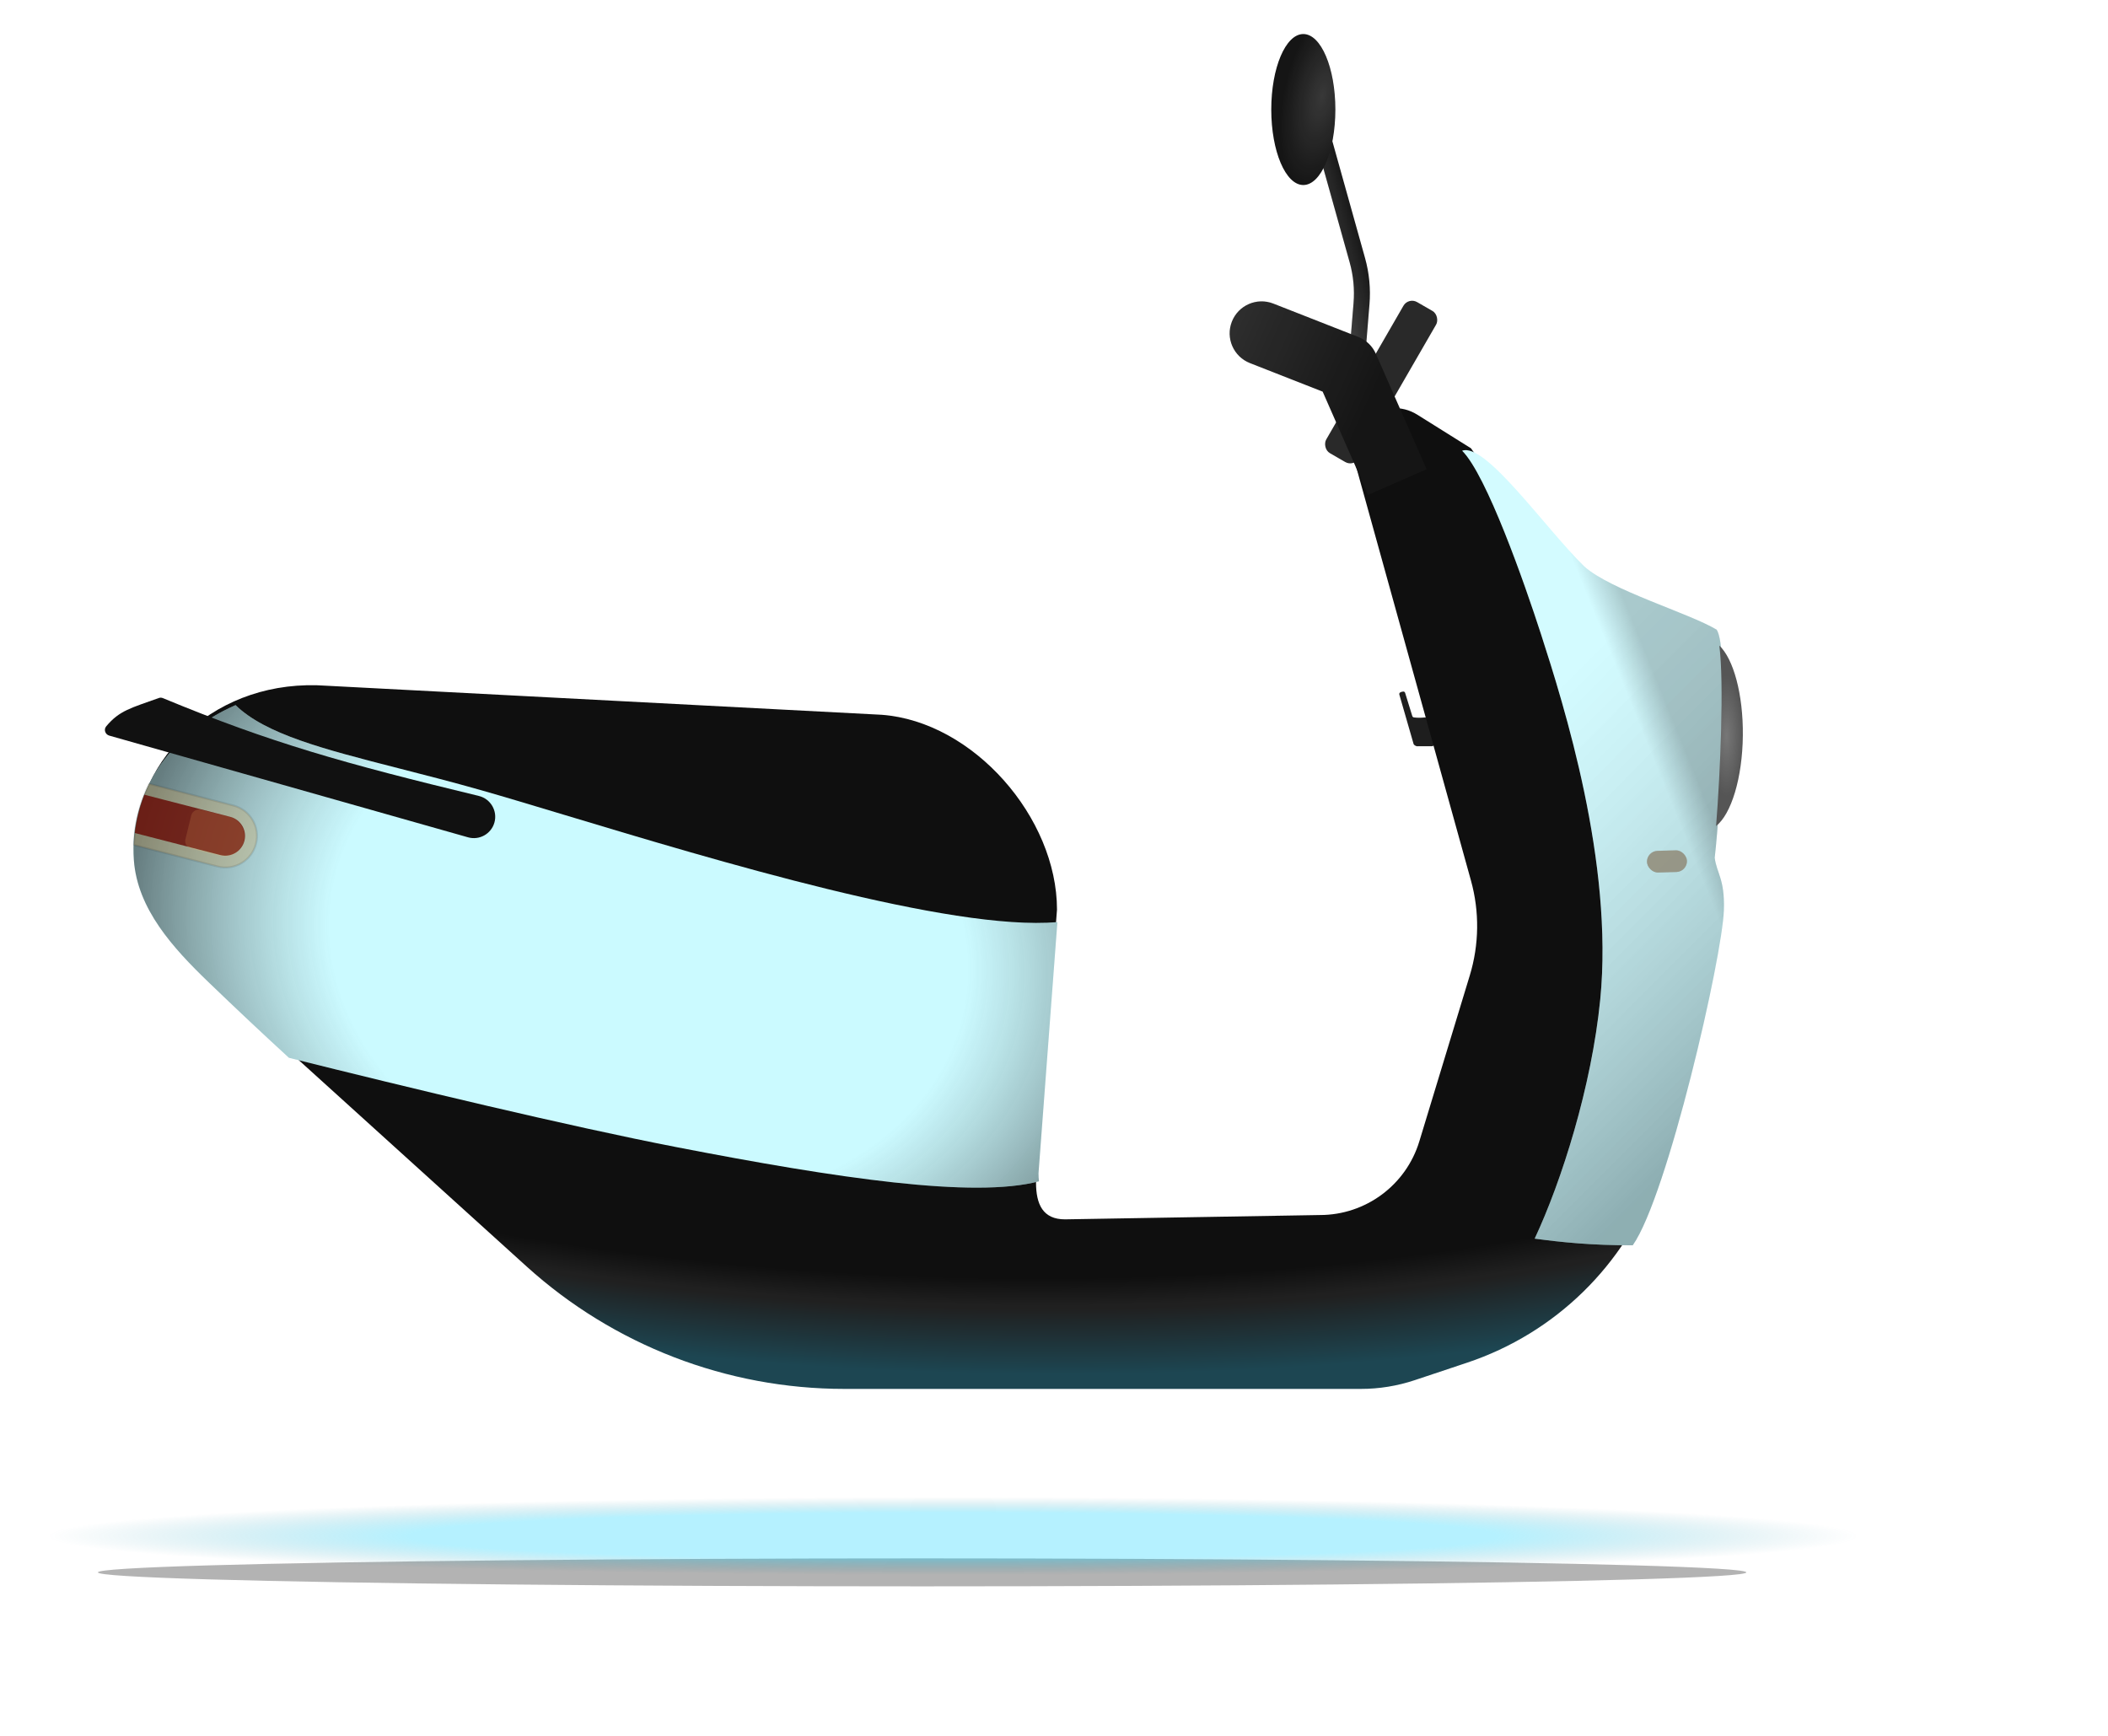 <svg width="1055" height="869" viewBox="0 0 1055 869" fill="none" xmlns="http://www.w3.org/2000/svg">
<g filter="url(#filter0_f_2011_7035)">
<ellipse cx="461.5" cy="787" rx="412.5" ry="7" fill="black" fill-opacity="0.3"/>
</g>
<g filter="url(#filter1_f_2011_7035)">
<rect width="904" height="39" rx="19.5" transform="matrix(1 0 0 -1 25 788.304)" fill="url(#paint0_radial_2011_7035)" fill-opacity="0.29"/>
</g>
<ellipse cx="850.355" cy="362.904" rx="18.36" ry="47.592" transform="rotate(0.556 850.355 362.904)" fill="#555555"/>
<ellipse cx="850.355" cy="362.904" rx="18.36" ry="47.592" transform="rotate(0.556 850.355 362.904)" fill="url(#paint1_radial_2011_7035)" fill-opacity="0.2"/>
<path d="M703.23 346.803C703.107 346.404 702.747 346.113 702.33 346.131C701.685 346.16 701.227 346.305 700.734 346.591C700.368 346.803 700.223 347.25 700.34 347.657L707.458 372.352C707.486 372.45 707.528 372.545 707.592 372.624C708.025 373.157 708.865 373.549 709.349 373.525C709.451 373.52 709.553 373.5 709.656 373.5H716.688C717.348 373.5 717.827 372.871 717.652 372.234L714.228 359.821C714.097 359.348 713.642 359.041 713.153 359.088C710.879 359.308 709.465 359.298 707.634 359.081C707.248 359.035 706.927 358.762 706.812 358.39L703.23 346.803Z" fill="#1E1E1E"/>
<g filter="url(#filter2_i_2011_7035)">
<path d="M163.587 343.23L441.177 357.756C487.162 361.123 529 409.196 529 455.304L518.5 591.804C518.5 602.849 521.954 610.304 533 610.304L660.585 608.143C683.477 608.143 703.676 593.174 710.336 571.272L735.598 488.199C740.294 472.757 740.496 456.297 736.181 440.744L677.986 230.994C672.862 212.526 693.124 197.41 709.367 207.582L736.181 224.374L772.442 275.537C778.93 284.692 787.175 292.455 796.937 297.989C820.48 311.334 847.864 326.775 847.864 350.769L835.818 443.672C835.818 448.858 839.753 456.473 841.426 463.013C842.668 467.864 841.665 472.955 841.249 477.945L834.114 563.51C833.37 572.433 832.024 581.342 828.968 589.759C813.22 633.14 778.458 667.289 734.22 682.054L708.025 690.797C699.349 693.693 690.261 695.17 681.114 695.17H422.587C363.781 695.17 307.076 673.308 263.49 633.832L109.402 494.275C88.457 475.305 66.893 452.976 67.24 424.718C67.804 378.917 108.564 339.2 163.587 343.23Z" fill="url(#paint2_radial_2011_7035)"/>
</g>
<path d="M862.76 455.463C861.998 479.242 834.532 598.552 817.15 623.304C795.874 623.304 781.691 621.774 768.063 619.966C781.552 591.182 796.57 543.903 800.88 500.239C807.635 431.824 782.664 352.84 771.262 317.52C762.912 291.655 744.007 237.841 731.77 225.604C743.45 221.293 773.486 264.539 792.815 283.451C806.026 295.409 845.239 306.812 859.145 315.155C865.402 324.472 861.231 402.622 858.172 429.32C859.145 437.107 863.259 439.889 862.76 455.463Z" fill="#CBFAFF"/>
<path d="M862.76 455.463C861.998 479.242 834.532 598.552 817.15 623.304C795.874 623.304 781.691 621.774 768.063 619.966C781.552 591.182 796.57 543.903 800.88 500.239C807.635 431.824 782.664 352.84 771.262 317.52C762.912 291.655 744.007 237.841 731.77 225.604C743.45 221.293 773.486 264.539 792.815 283.451C806.026 295.409 845.239 306.812 859.145 315.155C865.402 324.472 861.231 402.622 858.172 429.32C859.145 437.107 863.259 439.889 862.76 455.463Z" fill="url(#paint3_linear_2011_7035)" fill-opacity="0.3" style="mix-blend-mode:luminosity"/>
<path d="M862.76 455.463C861.998 479.242 834.532 598.552 817.15 623.304C795.874 623.304 781.691 621.774 768.063 619.966C781.552 591.182 796.57 543.903 800.88 500.239C807.635 431.824 782.664 352.84 771.262 317.52C762.912 291.655 744.007 237.841 731.77 225.604C743.45 221.293 773.486 264.539 792.815 283.451C806.026 295.409 845.239 306.812 859.145 315.155C865.402 324.472 861.231 402.622 858.172 429.32C859.145 437.107 863.259 439.889 862.76 455.463Z" fill="url(#paint4_linear_2011_7035)" fill-opacity="0.2" style="mix-blend-mode:luminosity"/>
<g filter="url(#filter3_i_2011_7035)">
<rect x="824.109" y="424.016" width="20.024" height="10.846" rx="5.423" transform="rotate(-1.614 824.109 424.016)" fill="#6F6F6F" fill-opacity="0.8"/>
<rect x="824.109" y="424.016" width="20.024" height="10.846" rx="5.423" transform="rotate(-1.614 824.109 424.016)" fill="#CEC089" fill-opacity="0.3"/>
</g>
<path fill-rule="evenodd" clip-rule="evenodd" d="M858.855 413.448C866.414 407.538 872.041 389.487 872.248 368.082C872.449 347.395 867.528 329.742 860.479 323.114C862.892 341.887 861.039 385.665 858.855 413.448Z" fill="#555555"/>
<path fill-rule="evenodd" clip-rule="evenodd" d="M858.855 413.448C866.414 407.538 872.041 389.487 872.248 368.082C872.449 347.395 867.528 329.742 860.479 323.114C862.892 341.887 861.039 385.665 858.855 413.448Z" fill="url(#paint5_radial_2011_7035)" fill-opacity="0.2"/>
<path fill-rule="evenodd" clip-rule="evenodd" d="M144.6 529.443C131.601 517.514 118.366 505.088 104.218 491.46C86.564 474.454 68.789 454.981 67 430.534C64.569 397.319 84.376 367.628 117.883 352.928C132.927 367.526 162.005 374.958 199.786 384.615C212.473 387.858 226.141 391.352 240.589 395.452C251.978 398.684 266.274 402.993 282.456 407.87C358.356 430.745 475.738 466.123 529.193 461.541L519.737 587.304C519.737 588.649 519.818 589.975 519.98 591.268C487.466 599.915 419.18 589.814 338.276 574.105C284.653 563.693 203.988 544.298 144.6 529.443Z" fill="#CBFAFF"/>
<path fill-rule="evenodd" clip-rule="evenodd" d="M144.6 529.443C131.601 517.514 118.366 505.088 104.218 491.46C86.564 474.454 68.789 454.981 67 430.534C64.569 397.319 84.376 367.628 117.883 352.928C132.927 367.526 162.005 374.958 199.786 384.615C212.473 387.858 226.141 391.352 240.589 395.452C251.978 398.684 266.274 402.993 282.456 407.87C358.356 430.745 475.738 466.123 529.193 461.541L519.737 587.304C519.737 588.649 519.818 589.975 519.98 591.268C487.466 599.915 419.18 589.814 338.276 574.105C284.653 563.693 203.988 544.298 144.6 529.443Z" fill="url(#paint6_radial_2011_7035)" fill-opacity="0.5" style="mix-blend-mode:luminosity"/>
<path d="M79.526 349.353C80.148 349.128 80.848 349.145 81.459 349.398C135.581 371.837 172.133 382.062 239.622 398.38C245.539 399.811 249.106 405.882 247.434 411.735V411.735C245.813 417.408 239.906 420.697 234.23 419.088L54.7 368.19C52.653 367.61 51.796 365.166 53.16 363.534C59.844 355.539 65.589 354.377 79.526 349.353Z" fill="#111111"/>
<g filter="url(#filter4_f_2011_7035)">
<path d="M67 422.891C67.441 412.161 70.085 401.801 74.594 392.304L116.78 403.167C125.208 405.337 130.281 413.928 128.11 422.356C125.94 430.784 117.349 435.856 108.921 433.686L67 422.891Z" fill="#D5A455" fill-opacity="0.3"/>
<path d="M67 422.891C67.441 412.161 70.085 401.801 74.594 392.304L116.78 403.167C125.208 405.337 130.281 413.928 128.11 422.356C125.94 430.784 117.349 435.856 108.921 433.686L67 422.891Z" stroke="black" stroke-opacity="0.1" stroke-linecap="round" stroke-linejoin="round"/>
</g>
<g filter="url(#filter5_f_2011_7035)">
<path d="M67.473 416.94C68.254 410.33 69.871 403.9 72.241 397.771L115.212 408.836C120.494 410.197 123.673 415.581 122.313 420.863C120.953 426.146 115.568 429.325 110.286 427.965L67.473 416.94Z" fill="#640600" fill-opacity="0.8"/>
</g>
<g filter="url(#filter6_f_2011_7035)">
<path d="M95.695 408.215C96.219 406.069 98.384 404.754 100.53 405.279L114.69 408.738C120.1 410.059 123.414 415.516 122.092 420.925V420.925C120.771 426.335 115.314 429.649 109.905 428.327L95.745 424.868C93.599 424.344 92.284 422.179 92.808 420.033L95.695 408.215Z" fill="#FFBF65" fill-opacity="0.15"/>
</g>
<path d="M663.07 72.146L679.314 130.218C681.292 137.286 681.998 144.649 681.401 151.964L678.457 188.026" stroke="#151515" stroke-width="8" stroke-linecap="round" stroke-linejoin="round"/>
<path d="M663.07 72.146L679.314 130.218C681.292 137.286 681.998 144.649 681.401 151.964L678.457 188.026" stroke="url(#paint7_linear_2011_7035)" stroke-opacity="0.2" stroke-width="8" stroke-linecap="round" stroke-linejoin="round"/>
<ellipse cx="652.274" cy="54.821" rx="16.04" ry="37.788" fill="#151515"/>
<ellipse cx="652.274" cy="54.821" rx="16.04" ry="37.788" fill="url(#paint8_radial_2011_7035)" fill-opacity="0.15"/>
<rect x="704.891" y="148.7" width="18.88" height="87.309" rx="5" transform="rotate(30 704.891 148.7)" fill="#292929"/>
<path d="M637.255 151.946C629.03 148.716 619.744 152.766 616.515 160.992C613.286 169.217 617.336 178.503 625.561 181.732L637.255 151.946ZM673.947 183.54L688.595 177.102C686.894 173.231 683.73 170.191 679.794 168.646L673.947 183.54ZM625.561 181.732L668.1 198.433L679.794 168.646L637.255 151.946L625.561 181.732ZM659.299 189.977L684.678 247.723L713.974 234.848L688.595 177.102L659.299 189.977Z" fill="#151515"/>
<path d="M637.255 151.946C629.03 148.716 619.744 152.766 616.515 160.992C613.286 169.217 617.336 178.503 625.561 181.732L637.255 151.946ZM673.947 183.54L688.595 177.102C686.894 173.231 683.73 170.191 679.794 168.646L673.947 183.54ZM625.561 181.732L668.1 198.433L679.794 168.646L637.255 151.946L625.561 181.732ZM659.299 189.977L684.678 247.723L713.974 234.848L688.595 177.102L659.299 189.977Z" fill="url(#paint9_linear_2011_7035)" fill-opacity="0.1"/>
<defs>
<filter id="filter0_f_2011_7035" x="32.6" y="763.6" width="857.8" height="46.8" filterUnits="userSpaceOnUse" color-interpolation-filters="sRGB">
<feFlood flood-opacity="0" result="BackgroundImageFix"/>
<feBlend mode="normal" in="SourceGraphic" in2="BackgroundImageFix" result="shape"/>
<feGaussianBlur stdDeviation="8.2" result="effect1_foregroundBlur_2011_7035"/>
</filter>
<filter id="filter1_f_2011_7035" x="16.34" y="740.644" width="921.32" height="56.32" filterUnits="userSpaceOnUse" color-interpolation-filters="sRGB">
<feFlood flood-opacity="0" result="BackgroundImageFix"/>
<feBlend mode="normal" in="SourceGraphic" in2="BackgroundImageFix" result="shape"/>
<feGaussianBlur stdDeviation="4.33" result="effect1_foregroundBlur_2011_7035"/>
</filter>
<filter id="filter2_i_2011_7035" x="67.236" y="204.306" width="780.627" height="490.863" filterUnits="userSpaceOnUse" color-interpolation-filters="sRGB">
<feFlood flood-opacity="0" result="BackgroundImageFix"/>
<feBlend mode="normal" in="SourceGraphic" in2="BackgroundImageFix" result="shape"/>
<feColorMatrix in="SourceAlpha" type="matrix" values="0 0 0 0 0 0 0 0 0 0 0 0 0 0 0 0 0 0 127 0" result="hardAlpha"/>
<feOffset/>
<feGaussianBlur stdDeviation="5"/>
<feComposite in2="hardAlpha" operator="arithmetic" k2="-1" k3="1"/>
<feColorMatrix type="matrix" values="0 0 0 0 0 0 0 0 0 0 0 0 0 0 0 0 0 0 0.5 0"/>
<feBlend mode="normal" in2="shape" result="effect1_innerShadow_2011_7035"/>
</filter>
<filter id="filter3_i_2011_7035" x="824.26" y="423.602" width="20.021" height="13.105" filterUnits="userSpaceOnUse" color-interpolation-filters="sRGB">
<feFlood flood-opacity="0" result="BackgroundImageFix"/>
<feBlend mode="normal" in="SourceGraphic" in2="BackgroundImageFix" result="shape"/>
<feColorMatrix in="SourceAlpha" type="matrix" values="0 0 0 0 0 0 0 0 0 0 0 0 0 0 0 0 0 0 127 0" result="hardAlpha"/>
<feOffset dy="2"/>
<feGaussianBlur stdDeviation="1"/>
<feComposite in2="hardAlpha" operator="arithmetic" k2="-1" k3="1"/>
<feColorMatrix type="matrix" values="0 0 0 0 0 0 0 0 0 0 0 0 0 0 0 0 0 0 0.1 0"/>
<feBlend mode="normal" in2="shape" result="effect1_innerShadow_2011_7035"/>
</filter>
<filter id="filter4_f_2011_7035" x="65.5" y="390.804" width="64.611" height="44.884" filterUnits="userSpaceOnUse" color-interpolation-filters="sRGB">
<feFlood flood-opacity="0" result="BackgroundImageFix"/>
<feBlend mode="normal" in="SourceGraphic" in2="BackgroundImageFix" result="shape"/>
<feGaussianBlur stdDeviation="0.5" result="effect1_foregroundBlur_2011_7035"/>
</filter>
<filter id="filter5_f_2011_7035" x="66.473" y="396.771" width="57.154" height="32.508" filterUnits="userSpaceOnUse" color-interpolation-filters="sRGB">
<feFlood flood-opacity="0" result="BackgroundImageFix"/>
<feBlend mode="normal" in="SourceGraphic" in2="BackgroundImageFix" result="shape"/>
<feGaussianBlur stdDeviation="0.5" result="effect1_foregroundBlur_2011_7035"/>
</filter>
<filter id="filter6_f_2011_7035" x="91.193" y="403.663" width="32.69" height="26.454" filterUnits="userSpaceOnUse" color-interpolation-filters="sRGB">
<feFlood flood-opacity="0" result="BackgroundImageFix"/>
<feBlend mode="normal" in="SourceGraphic" in2="BackgroundImageFix" result="shape"/>
<feGaussianBlur stdDeviation="0.75" result="effect1_foregroundBlur_2011_7035"/>
</filter>
<radialGradient id="paint0_radial_2011_7035" cx="0" cy="0" r="1" gradientUnits="userSpaceOnUse" gradientTransform="translate(452 19.5) rotate(180) scale(452 19.5)">
<stop offset="0.601" stop-color="#00D0FF"/>
<stop offset="1" stop-color="#006F88" stop-opacity="0"/>
</radialGradient>
<radialGradient id="paint1_radial_2011_7035" cx="0" cy="0" r="1" gradientUnits="userSpaceOnUse" gradientTransform="translate(860.504 363.205) rotate(-0.556) scale(8.5 30.145)">
<stop stop-color="white"/>
<stop offset="1" stop-color="white" stop-opacity="0"/>
</radialGradient>
<radialGradient id="paint2_radial_2011_7035" cx="0" cy="0" r="1" gradientUnits="userSpaceOnUse" gradientTransform="translate(458 404) rotate(92.165) scale(291.208 758.687)">
<stop stop-color="#0F0F0F"/>
<stop offset="0.806" stop-color="#0F0F0F"/>
<stop offset="0.853" stop-color="#202020"/>
<stop offset="0.858" stop-color="#202020"/>
<stop offset="0.97" stop-color="#1D4652"/>
</radialGradient>
<linearGradient id="paint3_linear_2011_7035" x1="836.995" y1="583.315" x2="688.575" y2="435.573" gradientUnits="userSpaceOnUse">
<stop/>
<stop offset="1" stop-color="white" stop-opacity="0.5"/>
</linearGradient>
<linearGradient id="paint4_linear_2011_7035" x1="817.436" y1="355.213" x2="832.771" y2="348.979" gradientUnits="userSpaceOnUse">
<stop stop-opacity="0"/>
<stop offset="1"/>
</linearGradient>
<radialGradient id="paint5_radial_2011_7035" cx="0" cy="0" r="1" gradientUnits="userSpaceOnUse" gradientTransform="translate(864.035 368.304) scale(8.5 30.145)">
<stop stop-color="white"/>
<stop offset="1" stop-color="white" stop-opacity="0"/>
</radialGradient>
<radialGradient id="paint6_radial_2011_7035" cx="0" cy="0" r="1" gradientUnits="userSpaceOnUse" gradientTransform="translate(324.73 474.07) rotate(-169.31) scale(262.487 207.365)">
<stop offset="0.615" stop-color="#363636" stop-opacity="0"/>
<stop offset="1"/>
</radialGradient>
<linearGradient id="paint7_linear_2011_7035" x1="655.165" y1="104.038" x2="676.643" y2="98.144" gradientUnits="userSpaceOnUse">
<stop stop-color="white"/>
<stop offset="1" stop-color="white" stop-opacity="0"/>
</linearGradient>
<radialGradient id="paint8_radial_2011_7035" cx="0" cy="0" r="1" gradientUnits="userSpaceOnUse" gradientTransform="translate(661.789 48.025) rotate(102.047) scale(45.588 19.351)">
<stop stop-color="white"/>
<stop offset="1" stop-color="white" stop-opacity="0"/>
</radialGradient>
<linearGradient id="paint9_linear_2011_7035" x1="683.963" y1="205.078" x2="615.466" y2="174.634" gradientUnits="userSpaceOnUse">
<stop stop-color="white" stop-opacity="0"/>
<stop offset="1" stop-color="white"/>
</linearGradient>
</defs>
</svg>
